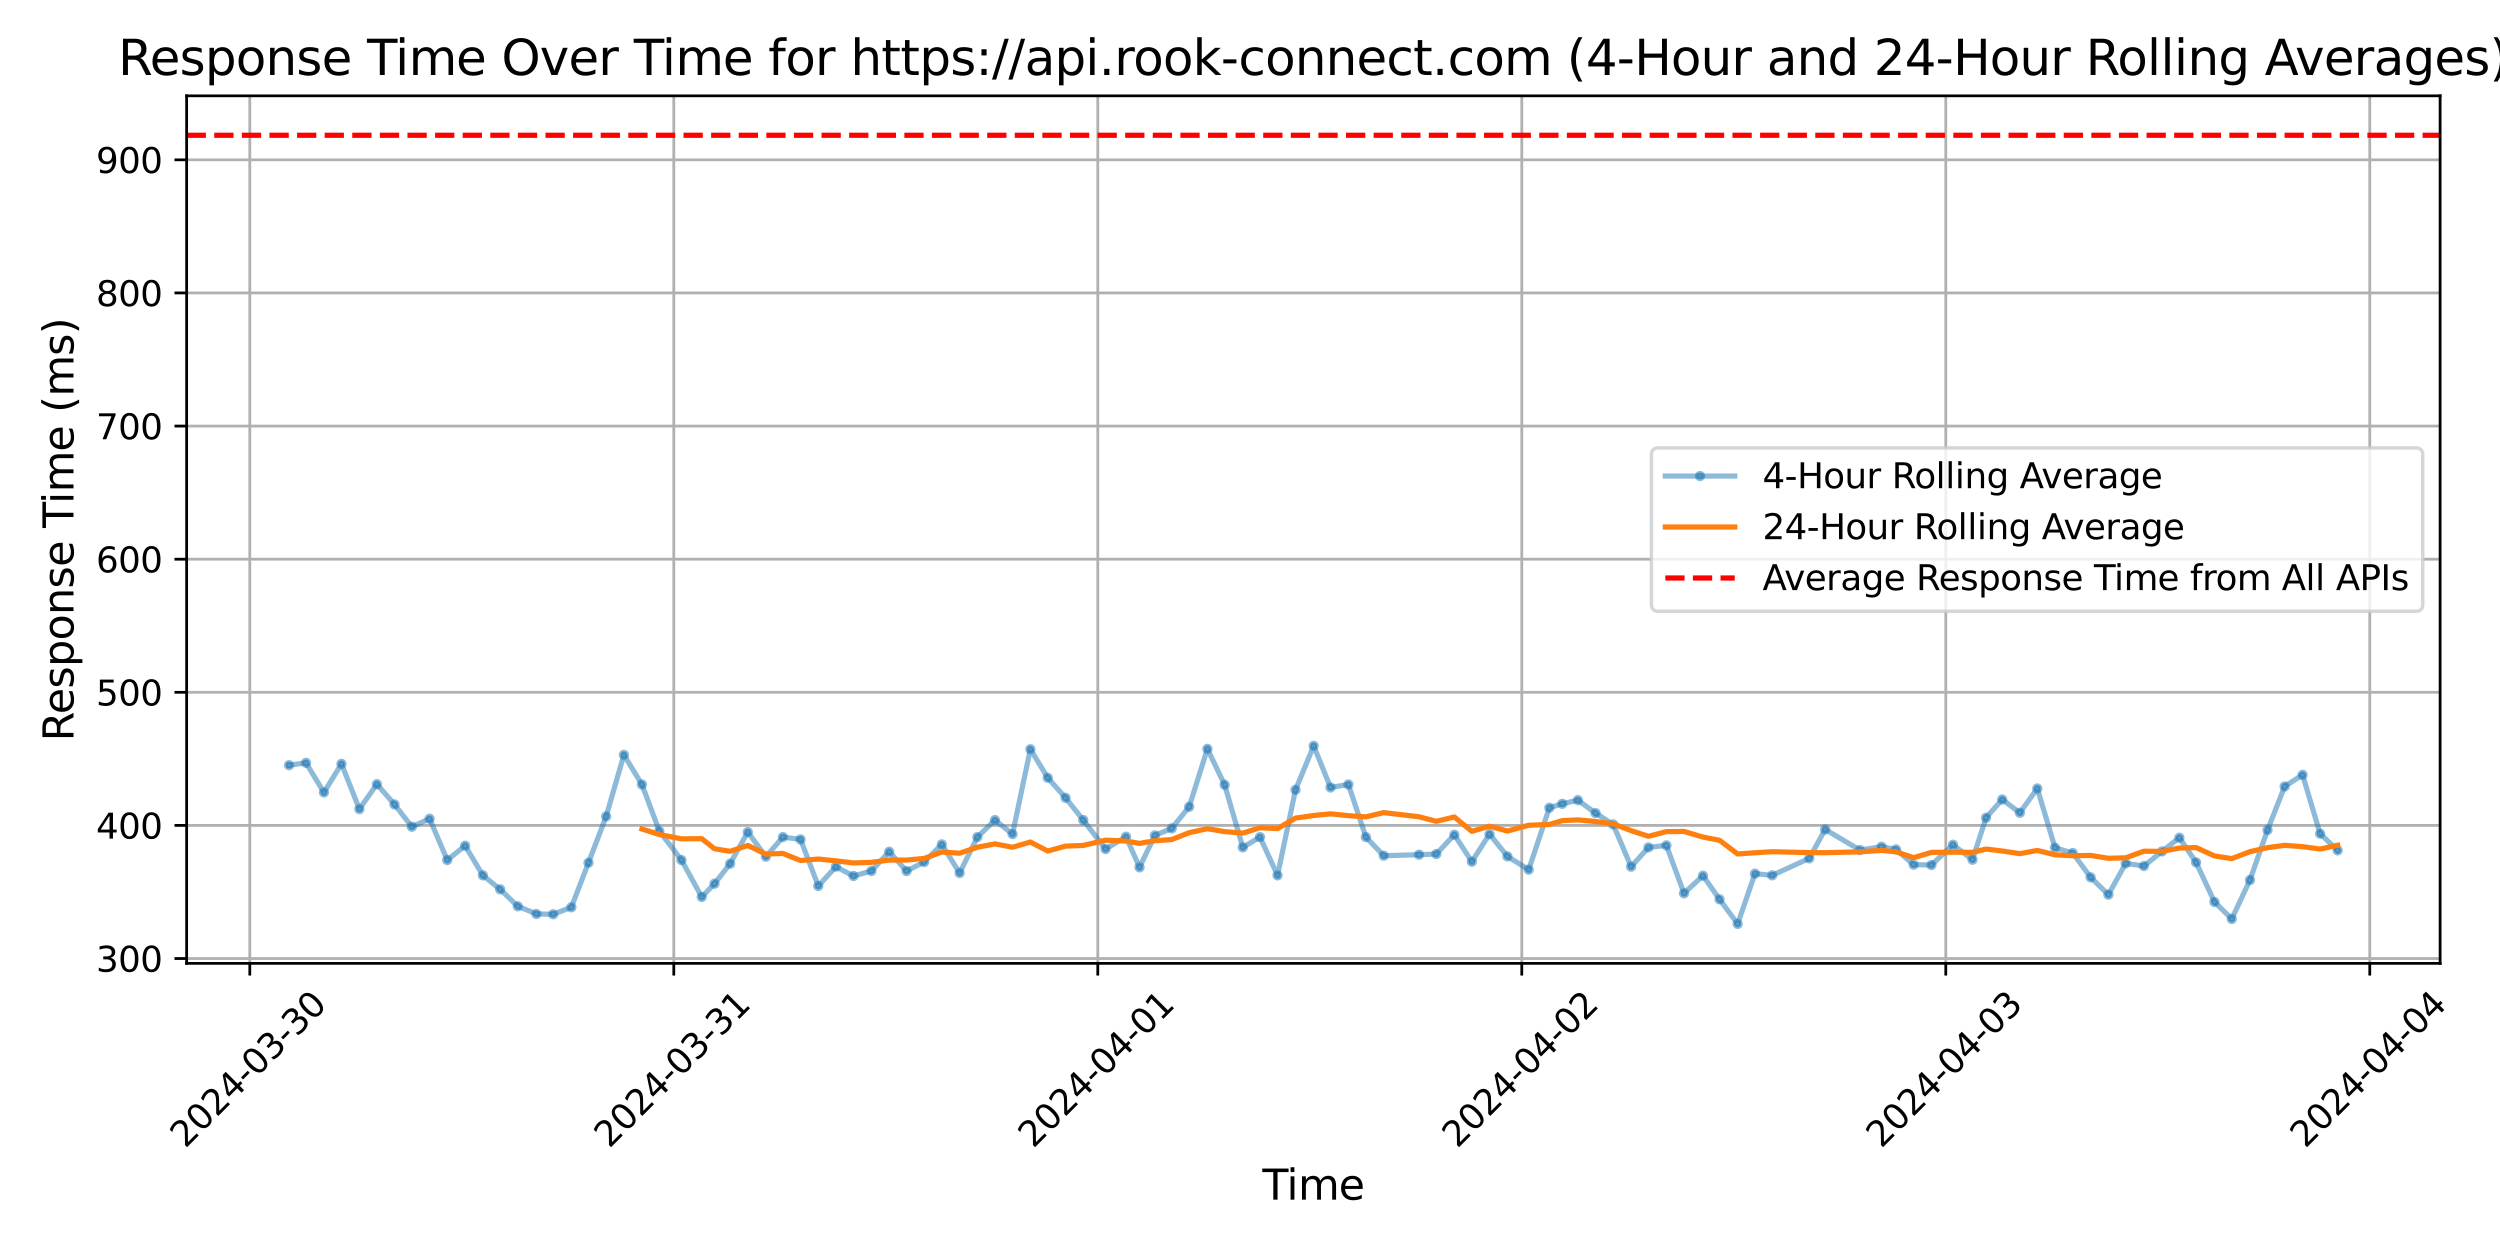 <?xml version="1.0" encoding="utf-8" standalone="no"?>
<!DOCTYPE svg PUBLIC "-//W3C//DTD SVG 1.1//EN"
  "http://www.w3.org/Graphics/SVG/1.1/DTD/svg11.dtd">
<svg xmlns:xlink="http://www.w3.org/1999/xlink" width="720pt" height="360pt" viewBox="0 0 720 360" xmlns="http://www.w3.org/2000/svg" version="1.1">
 <defs>
  <style type="text/css">*{stroke-linejoin: round; stroke-linecap: butt}</style>
 </defs>
 <g id="figure_1">
  <g id="patch_1">
   <path d="M 0 360 
L 720 360 
L 720 0 
L 0 0 
z
" style="fill: #ffffff"/>
  </g>
  <g id="axes_1">
   <g id="patch_2">
    <path d="M 53.75 277.447 
L 702.753 277.447 
L 702.753 27.6 
L 53.75 27.6 
z
" style="fill: #ffffff"/>
   </g>
   <g id="matplotlib.axis_1">
    <g id="xtick_1">
     <g id="line2d_1">
      <path d="M 71.942 277.447 
L 71.942 27.6 
" clip-path="url(#p0d83633d12)" style="fill: none; stroke: #b0b0b0; stroke-width: 0.8; stroke-linecap: square"/>
     </g>
     <g id="line2d_2">
      <defs>
       <path id="m1a2fa5b24c" d="M 0 0 
L 0 3.5 
" style="stroke: #000000; stroke-width: 0.8"/>
      </defs>
      <g>
       <use xlink:href="#m1a2fa5b24c" x="71.942" y="277.447" style="stroke: #000000; stroke-width: 0.8"/>
      </g>
     </g>
     <g id="text_1">
      <!-- 2024-03-30 -->
      <g transform="translate(53.346 330.914) rotate(-45) scale(0.1 -0.1)">
       <defs>
        <path id="DejaVuSans-32" d="M 1228 531 
L 3431 531 
L 3431 0 
L 469 0 
L 469 531 
Q 828 903 1448 1529 
Q 2069 2156 2228 2338 
Q 2531 2678 2651 2914 
Q 2772 3150 2772 3378 
Q 2772 3750 2511 3984 
Q 2250 4219 1831 4219 
Q 1534 4219 1204 4116 
Q 875 4013 500 3803 
L 500 4441 
Q 881 4594 1212 4672 
Q 1544 4750 1819 4750 
Q 2544 4750 2975 4387 
Q 3406 4025 3406 3419 
Q 3406 3131 3298 2873 
Q 3191 2616 2906 2266 
Q 2828 2175 2409 1742 
Q 1991 1309 1228 531 
z
" transform="scale(0.016)"/>
        <path id="DejaVuSans-30" d="M 2034 4250 
Q 1547 4250 1301 3770 
Q 1056 3291 1056 2328 
Q 1056 1369 1301 889 
Q 1547 409 2034 409 
Q 2525 409 2770 889 
Q 3016 1369 3016 2328 
Q 3016 3291 2770 3770 
Q 2525 4250 2034 4250 
z
M 2034 4750 
Q 2819 4750 3233 4129 
Q 3647 3509 3647 2328 
Q 3647 1150 3233 529 
Q 2819 -91 2034 -91 
Q 1250 -91 836 529 
Q 422 1150 422 2328 
Q 422 3509 836 4129 
Q 1250 4750 2034 4750 
z
" transform="scale(0.016)"/>
        <path id="DejaVuSans-34" d="M 2419 4116 
L 825 1625 
L 2419 1625 
L 2419 4116 
z
M 2253 4666 
L 3047 4666 
L 3047 1625 
L 3713 1625 
L 3713 1100 
L 3047 1100 
L 3047 0 
L 2419 0 
L 2419 1100 
L 313 1100 
L 313 1709 
L 2253 4666 
z
" transform="scale(0.016)"/>
        <path id="DejaVuSans-2d" d="M 313 2009 
L 1997 2009 
L 1997 1497 
L 313 1497 
L 313 2009 
z
" transform="scale(0.016)"/>
        <path id="DejaVuSans-33" d="M 2597 2516 
Q 3050 2419 3304 2112 
Q 3559 1806 3559 1356 
Q 3559 666 3084 287 
Q 2609 -91 1734 -91 
Q 1441 -91 1130 -33 
Q 819 25 488 141 
L 488 750 
Q 750 597 1062 519 
Q 1375 441 1716 441 
Q 2309 441 2620 675 
Q 2931 909 2931 1356 
Q 2931 1769 2642 2001 
Q 2353 2234 1838 2234 
L 1294 2234 
L 1294 2753 
L 1863 2753 
Q 2328 2753 2575 2939 
Q 2822 3125 2822 3475 
Q 2822 3834 2567 4026 
Q 2313 4219 1838 4219 
Q 1578 4219 1281 4162 
Q 984 4106 628 3988 
L 628 4550 
Q 988 4650 1302 4700 
Q 1616 4750 1894 4750 
Q 2613 4750 3031 4423 
Q 3450 4097 3450 3541 
Q 3450 3153 3228 2886 
Q 3006 2619 2597 2516 
z
" transform="scale(0.016)"/>
       </defs>
       <use xlink:href="#DejaVuSans-32"/>
       <use xlink:href="#DejaVuSans-30" x="63.623"/>
       <use xlink:href="#DejaVuSans-32" x="127.246"/>
       <use xlink:href="#DejaVuSans-34" x="190.869"/>
       <use xlink:href="#DejaVuSans-2d" x="254.492"/>
       <use xlink:href="#DejaVuSans-30" x="290.576"/>
       <use xlink:href="#DejaVuSans-33" x="354.199"/>
       <use xlink:href="#DejaVuSans-2d" x="417.822"/>
       <use xlink:href="#DejaVuSans-33" x="453.906"/>
       <use xlink:href="#DejaVuSans-30" x="517.529"/>
      </g>
     </g>
    </g>
    <g id="xtick_2">
     <g id="line2d_3">
      <path d="M 194.052 277.447 
L 194.052 27.6 
" clip-path="url(#p0d83633d12)" style="fill: none; stroke: #b0b0b0; stroke-width: 0.8; stroke-linecap: square"/>
     </g>
     <g id="line2d_4">
      <g>
       <use xlink:href="#m1a2fa5b24c" x="194.052" y="277.447" style="stroke: #000000; stroke-width: 0.8"/>
      </g>
     </g>
     <g id="text_2">
      <!-- 2024-03-31 -->
      <g transform="translate(175.456 330.914) rotate(-45) scale(0.1 -0.1)">
       <defs>
        <path id="DejaVuSans-31" d="M 794 531 
L 1825 531 
L 1825 4091 
L 703 3866 
L 703 4441 
L 1819 4666 
L 2450 4666 
L 2450 531 
L 3481 531 
L 3481 0 
L 794 0 
L 794 531 
z
" transform="scale(0.016)"/>
       </defs>
       <use xlink:href="#DejaVuSans-32"/>
       <use xlink:href="#DejaVuSans-30" x="63.623"/>
       <use xlink:href="#DejaVuSans-32" x="127.246"/>
       <use xlink:href="#DejaVuSans-34" x="190.869"/>
       <use xlink:href="#DejaVuSans-2d" x="254.492"/>
       <use xlink:href="#DejaVuSans-30" x="290.576"/>
       <use xlink:href="#DejaVuSans-33" x="354.199"/>
       <use xlink:href="#DejaVuSans-2d" x="417.822"/>
       <use xlink:href="#DejaVuSans-33" x="453.906"/>
       <use xlink:href="#DejaVuSans-31" x="517.529"/>
      </g>
     </g>
    </g>
    <g id="xtick_3">
     <g id="line2d_5">
      <path d="M 316.163 277.447 
L 316.163 27.6 
" clip-path="url(#p0d83633d12)" style="fill: none; stroke: #b0b0b0; stroke-width: 0.8; stroke-linecap: square"/>
     </g>
     <g id="line2d_6">
      <g>
       <use xlink:href="#m1a2fa5b24c" x="316.163" y="277.447" style="stroke: #000000; stroke-width: 0.8"/>
      </g>
     </g>
     <g id="text_3">
      <!-- 2024-04-01 -->
      <g transform="translate(297.567 330.914) rotate(-45) scale(0.1 -0.1)">
       <use xlink:href="#DejaVuSans-32"/>
       <use xlink:href="#DejaVuSans-30" x="63.623"/>
       <use xlink:href="#DejaVuSans-32" x="127.246"/>
       <use xlink:href="#DejaVuSans-34" x="190.869"/>
       <use xlink:href="#DejaVuSans-2d" x="254.492"/>
       <use xlink:href="#DejaVuSans-30" x="290.576"/>
       <use xlink:href="#DejaVuSans-34" x="354.199"/>
       <use xlink:href="#DejaVuSans-2d" x="417.822"/>
       <use xlink:href="#DejaVuSans-30" x="453.906"/>
       <use xlink:href="#DejaVuSans-31" x="517.529"/>
      </g>
     </g>
    </g>
    <g id="xtick_4">
     <g id="line2d_7">
      <path d="M 438.273 277.447 
L 438.273 27.6 
" clip-path="url(#p0d83633d12)" style="fill: none; stroke: #b0b0b0; stroke-width: 0.8; stroke-linecap: square"/>
     </g>
     <g id="line2d_8">
      <g>
       <use xlink:href="#m1a2fa5b24c" x="438.273" y="277.447" style="stroke: #000000; stroke-width: 0.8"/>
      </g>
     </g>
     <g id="text_4">
      <!-- 2024-04-02 -->
      <g transform="translate(419.678 330.914) rotate(-45) scale(0.1 -0.1)">
       <use xlink:href="#DejaVuSans-32"/>
       <use xlink:href="#DejaVuSans-30" x="63.623"/>
       <use xlink:href="#DejaVuSans-32" x="127.246"/>
       <use xlink:href="#DejaVuSans-34" x="190.869"/>
       <use xlink:href="#DejaVuSans-2d" x="254.492"/>
       <use xlink:href="#DejaVuSans-30" x="290.576"/>
       <use xlink:href="#DejaVuSans-34" x="354.199"/>
       <use xlink:href="#DejaVuSans-2d" x="417.822"/>
       <use xlink:href="#DejaVuSans-30" x="453.906"/>
       <use xlink:href="#DejaVuSans-32" x="517.529"/>
      </g>
     </g>
    </g>
    <g id="xtick_5">
     <g id="line2d_9">
      <path d="M 560.384 277.447 
L 560.384 27.6 
" clip-path="url(#p0d83633d12)" style="fill: none; stroke: #b0b0b0; stroke-width: 0.8; stroke-linecap: square"/>
     </g>
     <g id="line2d_10">
      <g>
       <use xlink:href="#m1a2fa5b24c" x="560.384" y="277.447" style="stroke: #000000; stroke-width: 0.8"/>
      </g>
     </g>
     <g id="text_5">
      <!-- 2024-04-03 -->
      <g transform="translate(541.788 330.914) rotate(-45) scale(0.1 -0.1)">
       <use xlink:href="#DejaVuSans-32"/>
       <use xlink:href="#DejaVuSans-30" x="63.623"/>
       <use xlink:href="#DejaVuSans-32" x="127.246"/>
       <use xlink:href="#DejaVuSans-34" x="190.869"/>
       <use xlink:href="#DejaVuSans-2d" x="254.492"/>
       <use xlink:href="#DejaVuSans-30" x="290.576"/>
       <use xlink:href="#DejaVuSans-34" x="354.199"/>
       <use xlink:href="#DejaVuSans-2d" x="417.822"/>
       <use xlink:href="#DejaVuSans-30" x="453.906"/>
       <use xlink:href="#DejaVuSans-33" x="517.529"/>
      </g>
     </g>
    </g>
    <g id="xtick_6">
     <g id="line2d_11">
      <path d="M 682.495 277.447 
L 682.495 27.6 
" clip-path="url(#p0d83633d12)" style="fill: none; stroke: #b0b0b0; stroke-width: 0.8; stroke-linecap: square"/>
     </g>
     <g id="line2d_12">
      <g>
       <use xlink:href="#m1a2fa5b24c" x="682.495" y="277.447" style="stroke: #000000; stroke-width: 0.8"/>
      </g>
     </g>
     <g id="text_6">
      <!-- 2024-04-04 -->
      <g transform="translate(663.899 330.914) rotate(-45) scale(0.1 -0.1)">
       <use xlink:href="#DejaVuSans-32"/>
       <use xlink:href="#DejaVuSans-30" x="63.623"/>
       <use xlink:href="#DejaVuSans-32" x="127.246"/>
       <use xlink:href="#DejaVuSans-34" x="190.869"/>
       <use xlink:href="#DejaVuSans-2d" x="254.492"/>
       <use xlink:href="#DejaVuSans-30" x="290.576"/>
       <use xlink:href="#DejaVuSans-34" x="354.199"/>
       <use xlink:href="#DejaVuSans-2d" x="417.822"/>
       <use xlink:href="#DejaVuSans-30" x="453.906"/>
       <use xlink:href="#DejaVuSans-34" x="517.529"/>
      </g>
     </g>
    </g>
    <g id="text_7">
     <!-- Time -->
     <g transform="translate(363.571 345.502) scale(0.12 -0.12)">
      <defs>
       <path id="DejaVuSans-54" d="M -19 4666 
L 3928 4666 
L 3928 4134 
L 2272 4134 
L 2272 0 
L 1638 0 
L 1638 4134 
L -19 4134 
L -19 4666 
z
" transform="scale(0.016)"/>
       <path id="DejaVuSans-69" d="M 603 3500 
L 1178 3500 
L 1178 0 
L 603 0 
L 603 3500 
z
M 603 4863 
L 1178 4863 
L 1178 4134 
L 603 4134 
L 603 4863 
z
" transform="scale(0.016)"/>
       <path id="DejaVuSans-6d" d="M 3328 2828 
Q 3544 3216 3844 3400 
Q 4144 3584 4550 3584 
Q 5097 3584 5394 3201 
Q 5691 2819 5691 2113 
L 5691 0 
L 5113 0 
L 5113 2094 
Q 5113 2597 4934 2840 
Q 4756 3084 4391 3084 
Q 3944 3084 3684 2787 
Q 3425 2491 3425 1978 
L 3425 0 
L 2847 0 
L 2847 2094 
Q 2847 2600 2669 2842 
Q 2491 3084 2119 3084 
Q 1678 3084 1418 2786 
Q 1159 2488 1159 1978 
L 1159 0 
L 581 0 
L 581 3500 
L 1159 3500 
L 1159 2956 
Q 1356 3278 1631 3431 
Q 1906 3584 2284 3584 
Q 2666 3584 2933 3390 
Q 3200 3197 3328 2828 
z
" transform="scale(0.016)"/>
       <path id="DejaVuSans-65" d="M 3597 1894 
L 3597 1613 
L 953 1613 
Q 991 1019 1311 708 
Q 1631 397 2203 397 
Q 2534 397 2845 478 
Q 3156 559 3463 722 
L 3463 178 
Q 3153 47 2828 -22 
Q 2503 -91 2169 -91 
Q 1331 -91 842 396 
Q 353 884 353 1716 
Q 353 2575 817 3079 
Q 1281 3584 2069 3584 
Q 2775 3584 3186 3129 
Q 3597 2675 3597 1894 
z
M 3022 2063 
Q 3016 2534 2758 2815 
Q 2500 3097 2075 3097 
Q 1594 3097 1305 2825 
Q 1016 2553 972 2059 
L 3022 2063 
z
" transform="scale(0.016)"/>
      </defs>
      <use xlink:href="#DejaVuSans-54"/>
      <use xlink:href="#DejaVuSans-69" x="57.959"/>
      <use xlink:href="#DejaVuSans-6d" x="85.742"/>
      <use xlink:href="#DejaVuSans-65" x="183.154"/>
     </g>
    </g>
   </g>
   <g id="matplotlib.axis_2">
    <g id="ytick_1">
     <g id="line2d_13">
      <path d="M 53.75 276.058 
L 702.753 276.058 
" clip-path="url(#p0d83633d12)" style="fill: none; stroke: #b0b0b0; stroke-width: 0.8; stroke-linecap: square"/>
     </g>
     <g id="line2d_14">
      <defs>
       <path id="m84b9fa7d68" d="M 0 0 
L -3.5 0 
" style="stroke: #000000; stroke-width: 0.8"/>
      </defs>
      <g>
       <use xlink:href="#m84b9fa7d68" x="53.75" y="276.058" style="stroke: #000000; stroke-width: 0.8"/>
      </g>
     </g>
     <g id="text_8">
      <!-- 300 -->
      <g transform="translate(27.663 279.857) scale(0.1 -0.1)">
       <use xlink:href="#DejaVuSans-33"/>
       <use xlink:href="#DejaVuSans-30" x="63.623"/>
       <use xlink:href="#DejaVuSans-30" x="127.246"/>
      </g>
     </g>
    </g>
    <g id="ytick_2">
     <g id="line2d_15">
      <path d="M 53.75 237.72 
L 702.753 237.72 
" clip-path="url(#p0d83633d12)" style="fill: none; stroke: #b0b0b0; stroke-width: 0.8; stroke-linecap: square"/>
     </g>
     <g id="line2d_16">
      <g>
       <use xlink:href="#m84b9fa7d68" x="53.75" y="237.72" style="stroke: #000000; stroke-width: 0.8"/>
      </g>
     </g>
     <g id="text_9">
      <!-- 400 -->
      <g transform="translate(27.663 241.519) scale(0.1 -0.1)">
       <use xlink:href="#DejaVuSans-34"/>
       <use xlink:href="#DejaVuSans-30" x="63.623"/>
       <use xlink:href="#DejaVuSans-30" x="127.246"/>
      </g>
     </g>
    </g>
    <g id="ytick_3">
     <g id="line2d_17">
      <path d="M 53.75 199.383 
L 702.753 199.383 
" clip-path="url(#p0d83633d12)" style="fill: none; stroke: #b0b0b0; stroke-width: 0.8; stroke-linecap: square"/>
     </g>
     <g id="line2d_18">
      <g>
       <use xlink:href="#m84b9fa7d68" x="53.75" y="199.383" style="stroke: #000000; stroke-width: 0.8"/>
      </g>
     </g>
     <g id="text_10">
      <!-- 500 -->
      <g transform="translate(27.663 203.182) scale(0.1 -0.1)">
       <defs>
        <path id="DejaVuSans-35" d="M 691 4666 
L 3169 4666 
L 3169 4134 
L 1269 4134 
L 1269 2991 
Q 1406 3038 1543 3061 
Q 1681 3084 1819 3084 
Q 2600 3084 3056 2656 
Q 3513 2228 3513 1497 
Q 3513 744 3044 326 
Q 2575 -91 1722 -91 
Q 1428 -91 1123 -41 
Q 819 9 494 109 
L 494 744 
Q 775 591 1075 516 
Q 1375 441 1709 441 
Q 2250 441 2565 725 
Q 2881 1009 2881 1497 
Q 2881 1984 2565 2268 
Q 2250 2553 1709 2553 
Q 1456 2553 1204 2497 
Q 953 2441 691 2322 
L 691 4666 
z
" transform="scale(0.016)"/>
       </defs>
       <use xlink:href="#DejaVuSans-35"/>
       <use xlink:href="#DejaVuSans-30" x="63.623"/>
       <use xlink:href="#DejaVuSans-30" x="127.246"/>
      </g>
     </g>
    </g>
    <g id="ytick_4">
     <g id="line2d_19">
      <path d="M 53.75 161.045 
L 702.753 161.045 
" clip-path="url(#p0d83633d12)" style="fill: none; stroke: #b0b0b0; stroke-width: 0.8; stroke-linecap: square"/>
     </g>
     <g id="line2d_20">
      <g>
       <use xlink:href="#m84b9fa7d68" x="53.75" y="161.045" style="stroke: #000000; stroke-width: 0.8"/>
      </g>
     </g>
     <g id="text_11">
      <!-- 600 -->
      <g transform="translate(27.663 164.844) scale(0.1 -0.1)">
       <defs>
        <path id="DejaVuSans-36" d="M 2113 2584 
Q 1688 2584 1439 2293 
Q 1191 2003 1191 1497 
Q 1191 994 1439 701 
Q 1688 409 2113 409 
Q 2538 409 2786 701 
Q 3034 994 3034 1497 
Q 3034 2003 2786 2293 
Q 2538 2584 2113 2584 
z
M 3366 4563 
L 3366 3988 
Q 3128 4100 2886 4159 
Q 2644 4219 2406 4219 
Q 1781 4219 1451 3797 
Q 1122 3375 1075 2522 
Q 1259 2794 1537 2939 
Q 1816 3084 2150 3084 
Q 2853 3084 3261 2657 
Q 3669 2231 3669 1497 
Q 3669 778 3244 343 
Q 2819 -91 2113 -91 
Q 1303 -91 875 529 
Q 447 1150 447 2328 
Q 447 3434 972 4092 
Q 1497 4750 2381 4750 
Q 2619 4750 2861 4703 
Q 3103 4656 3366 4563 
z
" transform="scale(0.016)"/>
       </defs>
       <use xlink:href="#DejaVuSans-36"/>
       <use xlink:href="#DejaVuSans-30" x="63.623"/>
       <use xlink:href="#DejaVuSans-30" x="127.246"/>
      </g>
     </g>
    </g>
    <g id="ytick_5">
     <g id="line2d_21">
      <path d="M 53.75 122.707 
L 702.753 122.707 
" clip-path="url(#p0d83633d12)" style="fill: none; stroke: #b0b0b0; stroke-width: 0.8; stroke-linecap: square"/>
     </g>
     <g id="line2d_22">
      <g>
       <use xlink:href="#m84b9fa7d68" x="53.75" y="122.707" style="stroke: #000000; stroke-width: 0.8"/>
      </g>
     </g>
     <g id="text_12">
      <!-- 700 -->
      <g transform="translate(27.663 126.506) scale(0.1 -0.1)">
       <defs>
        <path id="DejaVuSans-37" d="M 525 4666 
L 3525 4666 
L 3525 4397 
L 1831 0 
L 1172 0 
L 2766 4134 
L 525 4134 
L 525 4666 
z
" transform="scale(0.016)"/>
       </defs>
       <use xlink:href="#DejaVuSans-37"/>
       <use xlink:href="#DejaVuSans-30" x="63.623"/>
       <use xlink:href="#DejaVuSans-30" x="127.246"/>
      </g>
     </g>
    </g>
    <g id="ytick_6">
     <g id="line2d_23">
      <path d="M 53.75 84.37 
L 702.753 84.37 
" clip-path="url(#p0d83633d12)" style="fill: none; stroke: #b0b0b0; stroke-width: 0.8; stroke-linecap: square"/>
     </g>
     <g id="line2d_24">
      <g>
       <use xlink:href="#m84b9fa7d68" x="53.75" y="84.37" style="stroke: #000000; stroke-width: 0.8"/>
      </g>
     </g>
     <g id="text_13">
      <!-- 800 -->
      <g transform="translate(27.663 88.169) scale(0.1 -0.1)">
       <defs>
        <path id="DejaVuSans-38" d="M 2034 2216 
Q 1584 2216 1326 1975 
Q 1069 1734 1069 1313 
Q 1069 891 1326 650 
Q 1584 409 2034 409 
Q 2484 409 2743 651 
Q 3003 894 3003 1313 
Q 3003 1734 2745 1975 
Q 2488 2216 2034 2216 
z
M 1403 2484 
Q 997 2584 770 2862 
Q 544 3141 544 3541 
Q 544 4100 942 4425 
Q 1341 4750 2034 4750 
Q 2731 4750 3128 4425 
Q 3525 4100 3525 3541 
Q 3525 3141 3298 2862 
Q 3072 2584 2669 2484 
Q 3125 2378 3379 2068 
Q 3634 1759 3634 1313 
Q 3634 634 3220 271 
Q 2806 -91 2034 -91 
Q 1263 -91 848 271 
Q 434 634 434 1313 
Q 434 1759 690 2068 
Q 947 2378 1403 2484 
z
M 1172 3481 
Q 1172 3119 1398 2916 
Q 1625 2713 2034 2713 
Q 2441 2713 2670 2916 
Q 2900 3119 2900 3481 
Q 2900 3844 2670 4047 
Q 2441 4250 2034 4250 
Q 1625 4250 1398 4047 
Q 1172 3844 1172 3481 
z
" transform="scale(0.016)"/>
       </defs>
       <use xlink:href="#DejaVuSans-38"/>
       <use xlink:href="#DejaVuSans-30" x="63.623"/>
       <use xlink:href="#DejaVuSans-30" x="127.246"/>
      </g>
     </g>
    </g>
    <g id="ytick_7">
     <g id="line2d_25">
      <path d="M 53.75 46.032 
L 702.753 46.032 
" clip-path="url(#p0d83633d12)" style="fill: none; stroke: #b0b0b0; stroke-width: 0.8; stroke-linecap: square"/>
     </g>
     <g id="line2d_26">
      <g>
       <use xlink:href="#m84b9fa7d68" x="53.75" y="46.032" style="stroke: #000000; stroke-width: 0.8"/>
      </g>
     </g>
     <g id="text_14">
      <!-- 900 -->
      <g transform="translate(27.663 49.831) scale(0.1 -0.1)">
       <defs>
        <path id="DejaVuSans-39" d="M 703 97 
L 703 672 
Q 941 559 1184 500 
Q 1428 441 1663 441 
Q 2288 441 2617 861 
Q 2947 1281 2994 2138 
Q 2813 1869 2534 1725 
Q 2256 1581 1919 1581 
Q 1219 1581 811 2004 
Q 403 2428 403 3163 
Q 403 3881 828 4315 
Q 1253 4750 1959 4750 
Q 2769 4750 3195 4129 
Q 3622 3509 3622 2328 
Q 3622 1225 3098 567 
Q 2575 -91 1691 -91 
Q 1453 -91 1209 -44 
Q 966 3 703 97 
z
M 1959 2075 
Q 2384 2075 2632 2365 
Q 2881 2656 2881 3163 
Q 2881 3666 2632 3958 
Q 2384 4250 1959 4250 
Q 1534 4250 1286 3958 
Q 1038 3666 1038 3163 
Q 1038 2656 1286 2365 
Q 1534 2075 1959 2075 
z
" transform="scale(0.016)"/>
       </defs>
       <use xlink:href="#DejaVuSans-39"/>
       <use xlink:href="#DejaVuSans-30" x="63.623"/>
       <use xlink:href="#DejaVuSans-30" x="127.246"/>
      </g>
     </g>
    </g>
    <g id="text_15">
     <!-- Response Time (ms) -->
     <g transform="translate(21.167 213.486) rotate(-90) scale(0.12 -0.12)">
      <defs>
       <path id="DejaVuSans-52" d="M 2841 2188 
Q 3044 2119 3236 1894 
Q 3428 1669 3622 1275 
L 4263 0 
L 3584 0 
L 2988 1197 
Q 2756 1666 2539 1819 
Q 2322 1972 1947 1972 
L 1259 1972 
L 1259 0 
L 628 0 
L 628 4666 
L 2053 4666 
Q 2853 4666 3247 4331 
Q 3641 3997 3641 3322 
Q 3641 2881 3436 2590 
Q 3231 2300 2841 2188 
z
M 1259 4147 
L 1259 2491 
L 2053 2491 
Q 2509 2491 2742 2702 
Q 2975 2913 2975 3322 
Q 2975 3731 2742 3939 
Q 2509 4147 2053 4147 
L 1259 4147 
z
" transform="scale(0.016)"/>
       <path id="DejaVuSans-73" d="M 2834 3397 
L 2834 2853 
Q 2591 2978 2328 3040 
Q 2066 3103 1784 3103 
Q 1356 3103 1142 2972 
Q 928 2841 928 2578 
Q 928 2378 1081 2264 
Q 1234 2150 1697 2047 
L 1894 2003 
Q 2506 1872 2764 1633 
Q 3022 1394 3022 966 
Q 3022 478 2636 193 
Q 2250 -91 1575 -91 
Q 1294 -91 989 -36 
Q 684 19 347 128 
L 347 722 
Q 666 556 975 473 
Q 1284 391 1588 391 
Q 1994 391 2212 530 
Q 2431 669 2431 922 
Q 2431 1156 2273 1281 
Q 2116 1406 1581 1522 
L 1381 1569 
Q 847 1681 609 1914 
Q 372 2147 372 2553 
Q 372 3047 722 3315 
Q 1072 3584 1716 3584 
Q 2034 3584 2315 3537 
Q 2597 3491 2834 3397 
z
" transform="scale(0.016)"/>
       <path id="DejaVuSans-70" d="M 1159 525 
L 1159 -1331 
L 581 -1331 
L 581 3500 
L 1159 3500 
L 1159 2969 
Q 1341 3281 1617 3432 
Q 1894 3584 2278 3584 
Q 2916 3584 3314 3078 
Q 3713 2572 3713 1747 
Q 3713 922 3314 415 
Q 2916 -91 2278 -91 
Q 1894 -91 1617 61 
Q 1341 213 1159 525 
z
M 3116 1747 
Q 3116 2381 2855 2742 
Q 2594 3103 2138 3103 
Q 1681 3103 1420 2742 
Q 1159 2381 1159 1747 
Q 1159 1113 1420 752 
Q 1681 391 2138 391 
Q 2594 391 2855 752 
Q 3116 1113 3116 1747 
z
" transform="scale(0.016)"/>
       <path id="DejaVuSans-6f" d="M 1959 3097 
Q 1497 3097 1228 2736 
Q 959 2375 959 1747 
Q 959 1119 1226 758 
Q 1494 397 1959 397 
Q 2419 397 2687 759 
Q 2956 1122 2956 1747 
Q 2956 2369 2687 2733 
Q 2419 3097 1959 3097 
z
M 1959 3584 
Q 2709 3584 3137 3096 
Q 3566 2609 3566 1747 
Q 3566 888 3137 398 
Q 2709 -91 1959 -91 
Q 1206 -91 779 398 
Q 353 888 353 1747 
Q 353 2609 779 3096 
Q 1206 3584 1959 3584 
z
" transform="scale(0.016)"/>
       <path id="DejaVuSans-6e" d="M 3513 2113 
L 3513 0 
L 2938 0 
L 2938 2094 
Q 2938 2591 2744 2837 
Q 2550 3084 2163 3084 
Q 1697 3084 1428 2787 
Q 1159 2491 1159 1978 
L 1159 0 
L 581 0 
L 581 3500 
L 1159 3500 
L 1159 2956 
Q 1366 3272 1645 3428 
Q 1925 3584 2291 3584 
Q 2894 3584 3203 3211 
Q 3513 2838 3513 2113 
z
" transform="scale(0.016)"/>
       <path id="DejaVuSans-20" transform="scale(0.016)"/>
       <path id="DejaVuSans-28" d="M 1984 4856 
Q 1566 4138 1362 3434 
Q 1159 2731 1159 2009 
Q 1159 1288 1364 580 
Q 1569 -128 1984 -844 
L 1484 -844 
Q 1016 -109 783 600 
Q 550 1309 550 2009 
Q 550 2706 781 3412 
Q 1013 4119 1484 4856 
L 1984 4856 
z
" transform="scale(0.016)"/>
       <path id="DejaVuSans-29" d="M 513 4856 
L 1013 4856 
Q 1481 4119 1714 3412 
Q 1947 2706 1947 2009 
Q 1947 1309 1714 600 
Q 1481 -109 1013 -844 
L 513 -844 
Q 928 -128 1133 580 
Q 1338 1288 1338 2009 
Q 1338 2731 1133 3434 
Q 928 4138 513 4856 
z
" transform="scale(0.016)"/>
      </defs>
      <use xlink:href="#DejaVuSans-52"/>
      <use xlink:href="#DejaVuSans-65" x="64.982"/>
      <use xlink:href="#DejaVuSans-73" x="126.506"/>
      <use xlink:href="#DejaVuSans-70" x="178.605"/>
      <use xlink:href="#DejaVuSans-6f" x="242.082"/>
      <use xlink:href="#DejaVuSans-6e" x="303.264"/>
      <use xlink:href="#DejaVuSans-73" x="366.643"/>
      <use xlink:href="#DejaVuSans-65" x="418.742"/>
      <use xlink:href="#DejaVuSans-20" x="480.266"/>
      <use xlink:href="#DejaVuSans-54" x="512.053"/>
      <use xlink:href="#DejaVuSans-69" x="570.012"/>
      <use xlink:href="#DejaVuSans-6d" x="597.795"/>
      <use xlink:href="#DejaVuSans-65" x="695.207"/>
      <use xlink:href="#DejaVuSans-20" x="756.73"/>
      <use xlink:href="#DejaVuSans-28" x="788.518"/>
      <use xlink:href="#DejaVuSans-6d" x="827.531"/>
      <use xlink:href="#DejaVuSans-73" x="924.943"/>
      <use xlink:href="#DejaVuSans-29" x="977.043"/>
     </g>
    </g>
   </g>
   <g id="line2d_27">
    <path d="M 83.25 220.372 
L 88.136 219.701 
L 93.291 228.232 
L 98.347 219.989 
L 103.501 233.024 
L 108.543 225.835 
L 113.619 231.682 
L 118.608 238.104 
L 123.729 235.803 
L 128.805 247.688 
L 133.956 243.567 
L 139.063 252.097 
L 144.035 256.122 
L 149.122 261.01 
L 154.493 263.215 
L 159.309 263.311 
L 164.551 261.298 
L 169.482 248.455 
L 174.567 235.132 
L 179.682 217.401 
L 184.873 225.931 
L 189.886 239.349 
L 196.258 247.688 
L 202.102 258.327 
L 205.784 254.493 
L 210.272 248.742 
L 215.365 239.637 
L 220.581 246.729 
L 225.478 241.075 
L 230.554 241.746 
L 235.662 255.164 
L 240.732 249.605 
L 245.808 252.288 
L 250.966 250.851 
L 256.084 245.292 
L 261.09 250.851 
L 266.144 248.263 
L 271.238 243.183 
L 276.37 251.426 
L 281.478 241.075 
L 286.556 236.187 
L 291.606 240.212 
L 296.746 215.772 
L 301.752 224.014 
L 306.88 229.765 
L 311.98 236.187 
L 318.398 244.525 
L 324.291 240.979 
L 328.182 249.796 
L 332.601 240.595 
L 337.452 238.583 
L 342.483 232.353 
L 347.728 215.676 
L 352.696 226.027 
L 357.926 244.046 
L 362.87 241.075 
L 367.931 252.097 
L 373.108 227.465 
L 378.337 214.813 
L 383.2 226.794 
L 388.332 225.931 
L 393.378 241.075 
L 398.508 246.442 
L 408.673 246.154 
L 413.657 245.963 
L 418.847 240.404 
L 423.887 248.167 
L 428.978 240.212 
L 434.134 246.634 
L 440.263 250.467 
L 446.212 232.64 
L 449.938 231.49 
L 454.431 230.436 
L 459.526 234.174 
L 464.59 237.433 
L 469.757 249.605 
L 474.763 244.046 
L 479.924 243.471 
L 484.995 257.272 
L 490.452 252.193 
L 495.226 258.998 
L 500.449 266.09 
L 505.427 251.618 
L 510.389 252.097 
L 521.069 247.209 
L 525.644 238.87 
L 535.663 244.813 
L 541.873 243.854 
L 546.052 244.621 
L 551.136 249.03 
L 556.255 249.126 
L 562.446 243.279 
L 568.082 247.592 
L 571.978 235.516 
L 576.638 230.244 
L 581.722 234.078 
L 586.743 227.081 
L 591.841 244.142 
L 596.951 245.675 
L 602.1 252.672 
L 607.228 257.656 
L 612.205 248.646 
L 617.451 249.413 
L 622.679 245.196 
L 627.668 241.266 
L 632.467 248.359 
L 637.769 259.764 
L 642.752 264.652 
L 647.99 253.439 
L 653.046 239.062 
L 657.978 226.506 
L 663.141 223.152 
L 668.195 240.116 
L 673.253 244.908 
" clip-path="url(#p0d83633d12)" style="fill: none; stroke: #1f77b4; stroke-opacity: 0.5; stroke-width: 1.5; stroke-linecap: square"/>
    <defs>
     <path id="m97a2da84ef" d="M 0 1 
C 0.265 1 0.52 0.895 0.707 0.707 
C 0.895 0.52 1 0.265 1 0 
C 1 -0.265 0.895 -0.52 0.707 -0.707 
C 0.52 -0.895 0.265 -1 0 -1 
C -0.265 -1 -0.52 -0.895 -0.707 -0.707 
C -0.895 -0.52 -1 -0.265 -1 0 
C -1 0.265 -0.895 0.52 -0.707 0.707 
C -0.52 0.895 -0.265 1 0 1 
z
" style="stroke: #1f77b4; stroke-opacity: 0.5"/>
    </defs>
    <g clip-path="url(#p0d83633d12)">
     <use xlink:href="#m97a2da84ef" x="83.25" y="220.372" style="fill: #1f77b4; fill-opacity: 0.5; stroke: #1f77b4; stroke-opacity: 0.5"/>
     <use xlink:href="#m97a2da84ef" x="88.136" y="219.701" style="fill: #1f77b4; fill-opacity: 0.5; stroke: #1f77b4; stroke-opacity: 0.5"/>
     <use xlink:href="#m97a2da84ef" x="93.291" y="228.232" style="fill: #1f77b4; fill-opacity: 0.5; stroke: #1f77b4; stroke-opacity: 0.5"/>
     <use xlink:href="#m97a2da84ef" x="98.347" y="219.989" style="fill: #1f77b4; fill-opacity: 0.5; stroke: #1f77b4; stroke-opacity: 0.5"/>
     <use xlink:href="#m97a2da84ef" x="103.501" y="233.024" style="fill: #1f77b4; fill-opacity: 0.5; stroke: #1f77b4; stroke-opacity: 0.5"/>
     <use xlink:href="#m97a2da84ef" x="108.543" y="225.835" style="fill: #1f77b4; fill-opacity: 0.5; stroke: #1f77b4; stroke-opacity: 0.5"/>
     <use xlink:href="#m97a2da84ef" x="113.619" y="231.682" style="fill: #1f77b4; fill-opacity: 0.5; stroke: #1f77b4; stroke-opacity: 0.5"/>
     <use xlink:href="#m97a2da84ef" x="118.608" y="238.104" style="fill: #1f77b4; fill-opacity: 0.5; stroke: #1f77b4; stroke-opacity: 0.5"/>
     <use xlink:href="#m97a2da84ef" x="123.729" y="235.803" style="fill: #1f77b4; fill-opacity: 0.5; stroke: #1f77b4; stroke-opacity: 0.5"/>
     <use xlink:href="#m97a2da84ef" x="128.805" y="247.688" style="fill: #1f77b4; fill-opacity: 0.5; stroke: #1f77b4; stroke-opacity: 0.5"/>
     <use xlink:href="#m97a2da84ef" x="133.956" y="243.567" style="fill: #1f77b4; fill-opacity: 0.5; stroke: #1f77b4; stroke-opacity: 0.5"/>
     <use xlink:href="#m97a2da84ef" x="139.063" y="252.097" style="fill: #1f77b4; fill-opacity: 0.5; stroke: #1f77b4; stroke-opacity: 0.5"/>
     <use xlink:href="#m97a2da84ef" x="144.035" y="256.122" style="fill: #1f77b4; fill-opacity: 0.5; stroke: #1f77b4; stroke-opacity: 0.5"/>
     <use xlink:href="#m97a2da84ef" x="149.122" y="261.01" style="fill: #1f77b4; fill-opacity: 0.5; stroke: #1f77b4; stroke-opacity: 0.5"/>
     <use xlink:href="#m97a2da84ef" x="154.493" y="263.215" style="fill: #1f77b4; fill-opacity: 0.5; stroke: #1f77b4; stroke-opacity: 0.5"/>
     <use xlink:href="#m97a2da84ef" x="159.309" y="263.311" style="fill: #1f77b4; fill-opacity: 0.5; stroke: #1f77b4; stroke-opacity: 0.5"/>
     <use xlink:href="#m97a2da84ef" x="164.551" y="261.298" style="fill: #1f77b4; fill-opacity: 0.5; stroke: #1f77b4; stroke-opacity: 0.5"/>
     <use xlink:href="#m97a2da84ef" x="169.482" y="248.455" style="fill: #1f77b4; fill-opacity: 0.5; stroke: #1f77b4; stroke-opacity: 0.5"/>
     <use xlink:href="#m97a2da84ef" x="174.567" y="235.132" style="fill: #1f77b4; fill-opacity: 0.5; stroke: #1f77b4; stroke-opacity: 0.5"/>
     <use xlink:href="#m97a2da84ef" x="179.682" y="217.401" style="fill: #1f77b4; fill-opacity: 0.5; stroke: #1f77b4; stroke-opacity: 0.5"/>
     <use xlink:href="#m97a2da84ef" x="184.873" y="225.931" style="fill: #1f77b4; fill-opacity: 0.5; stroke: #1f77b4; stroke-opacity: 0.5"/>
     <use xlink:href="#m97a2da84ef" x="189.886" y="239.349" style="fill: #1f77b4; fill-opacity: 0.5; stroke: #1f77b4; stroke-opacity: 0.5"/>
     <use xlink:href="#m97a2da84ef" x="196.258" y="247.688" style="fill: #1f77b4; fill-opacity: 0.5; stroke: #1f77b4; stroke-opacity: 0.5"/>
     <use xlink:href="#m97a2da84ef" x="202.102" y="258.327" style="fill: #1f77b4; fill-opacity: 0.5; stroke: #1f77b4; stroke-opacity: 0.5"/>
     <use xlink:href="#m97a2da84ef" x="205.784" y="254.493" style="fill: #1f77b4; fill-opacity: 0.5; stroke: #1f77b4; stroke-opacity: 0.5"/>
     <use xlink:href="#m97a2da84ef" x="210.272" y="248.742" style="fill: #1f77b4; fill-opacity: 0.5; stroke: #1f77b4; stroke-opacity: 0.5"/>
     <use xlink:href="#m97a2da84ef" x="215.365" y="239.637" style="fill: #1f77b4; fill-opacity: 0.5; stroke: #1f77b4; stroke-opacity: 0.5"/>
     <use xlink:href="#m97a2da84ef" x="220.581" y="246.729" style="fill: #1f77b4; fill-opacity: 0.5; stroke: #1f77b4; stroke-opacity: 0.5"/>
     <use xlink:href="#m97a2da84ef" x="225.478" y="241.075" style="fill: #1f77b4; fill-opacity: 0.5; stroke: #1f77b4; stroke-opacity: 0.5"/>
     <use xlink:href="#m97a2da84ef" x="230.554" y="241.746" style="fill: #1f77b4; fill-opacity: 0.5; stroke: #1f77b4; stroke-opacity: 0.5"/>
     <use xlink:href="#m97a2da84ef" x="235.662" y="255.164" style="fill: #1f77b4; fill-opacity: 0.5; stroke: #1f77b4; stroke-opacity: 0.5"/>
     <use xlink:href="#m97a2da84ef" x="240.732" y="249.605" style="fill: #1f77b4; fill-opacity: 0.5; stroke: #1f77b4; stroke-opacity: 0.5"/>
     <use xlink:href="#m97a2da84ef" x="245.808" y="252.288" style="fill: #1f77b4; fill-opacity: 0.5; stroke: #1f77b4; stroke-opacity: 0.5"/>
     <use xlink:href="#m97a2da84ef" x="250.966" y="250.851" style="fill: #1f77b4; fill-opacity: 0.5; stroke: #1f77b4; stroke-opacity: 0.5"/>
     <use xlink:href="#m97a2da84ef" x="256.084" y="245.292" style="fill: #1f77b4; fill-opacity: 0.5; stroke: #1f77b4; stroke-opacity: 0.5"/>
     <use xlink:href="#m97a2da84ef" x="261.09" y="250.851" style="fill: #1f77b4; fill-opacity: 0.5; stroke: #1f77b4; stroke-opacity: 0.5"/>
     <use xlink:href="#m97a2da84ef" x="266.144" y="248.263" style="fill: #1f77b4; fill-opacity: 0.5; stroke: #1f77b4; stroke-opacity: 0.5"/>
     <use xlink:href="#m97a2da84ef" x="271.238" y="243.183" style="fill: #1f77b4; fill-opacity: 0.5; stroke: #1f77b4; stroke-opacity: 0.5"/>
     <use xlink:href="#m97a2da84ef" x="276.37" y="251.426" style="fill: #1f77b4; fill-opacity: 0.5; stroke: #1f77b4; stroke-opacity: 0.5"/>
     <use xlink:href="#m97a2da84ef" x="281.478" y="241.075" style="fill: #1f77b4; fill-opacity: 0.5; stroke: #1f77b4; stroke-opacity: 0.5"/>
     <use xlink:href="#m97a2da84ef" x="286.556" y="236.187" style="fill: #1f77b4; fill-opacity: 0.5; stroke: #1f77b4; stroke-opacity: 0.5"/>
     <use xlink:href="#m97a2da84ef" x="291.606" y="240.212" style="fill: #1f77b4; fill-opacity: 0.5; stroke: #1f77b4; stroke-opacity: 0.5"/>
     <use xlink:href="#m97a2da84ef" x="296.746" y="215.772" style="fill: #1f77b4; fill-opacity: 0.5; stroke: #1f77b4; stroke-opacity: 0.5"/>
     <use xlink:href="#m97a2da84ef" x="301.752" y="224.014" style="fill: #1f77b4; fill-opacity: 0.5; stroke: #1f77b4; stroke-opacity: 0.5"/>
     <use xlink:href="#m97a2da84ef" x="306.88" y="229.765" style="fill: #1f77b4; fill-opacity: 0.5; stroke: #1f77b4; stroke-opacity: 0.5"/>
     <use xlink:href="#m97a2da84ef" x="311.98" y="236.187" style="fill: #1f77b4; fill-opacity: 0.5; stroke: #1f77b4; stroke-opacity: 0.5"/>
     <use xlink:href="#m97a2da84ef" x="318.398" y="244.525" style="fill: #1f77b4; fill-opacity: 0.5; stroke: #1f77b4; stroke-opacity: 0.5"/>
     <use xlink:href="#m97a2da84ef" x="324.291" y="240.979" style="fill: #1f77b4; fill-opacity: 0.5; stroke: #1f77b4; stroke-opacity: 0.5"/>
     <use xlink:href="#m97a2da84ef" x="328.182" y="249.796" style="fill: #1f77b4; fill-opacity: 0.5; stroke: #1f77b4; stroke-opacity: 0.5"/>
     <use xlink:href="#m97a2da84ef" x="332.601" y="240.595" style="fill: #1f77b4; fill-opacity: 0.5; stroke: #1f77b4; stroke-opacity: 0.5"/>
     <use xlink:href="#m97a2da84ef" x="337.452" y="238.583" style="fill: #1f77b4; fill-opacity: 0.5; stroke: #1f77b4; stroke-opacity: 0.5"/>
     <use xlink:href="#m97a2da84ef" x="342.483" y="232.353" style="fill: #1f77b4; fill-opacity: 0.5; stroke: #1f77b4; stroke-opacity: 0.5"/>
     <use xlink:href="#m97a2da84ef" x="347.728" y="215.676" style="fill: #1f77b4; fill-opacity: 0.5; stroke: #1f77b4; stroke-opacity: 0.5"/>
     <use xlink:href="#m97a2da84ef" x="352.696" y="226.027" style="fill: #1f77b4; fill-opacity: 0.5; stroke: #1f77b4; stroke-opacity: 0.5"/>
     <use xlink:href="#m97a2da84ef" x="357.926" y="244.046" style="fill: #1f77b4; fill-opacity: 0.5; stroke: #1f77b4; stroke-opacity: 0.5"/>
     <use xlink:href="#m97a2da84ef" x="362.87" y="241.075" style="fill: #1f77b4; fill-opacity: 0.5; stroke: #1f77b4; stroke-opacity: 0.5"/>
     <use xlink:href="#m97a2da84ef" x="367.931" y="252.097" style="fill: #1f77b4; fill-opacity: 0.5; stroke: #1f77b4; stroke-opacity: 0.5"/>
     <use xlink:href="#m97a2da84ef" x="373.108" y="227.465" style="fill: #1f77b4; fill-opacity: 0.5; stroke: #1f77b4; stroke-opacity: 0.5"/>
     <use xlink:href="#m97a2da84ef" x="378.337" y="214.813" style="fill: #1f77b4; fill-opacity: 0.5; stroke: #1f77b4; stroke-opacity: 0.5"/>
     <use xlink:href="#m97a2da84ef" x="383.2" y="226.794" style="fill: #1f77b4; fill-opacity: 0.5; stroke: #1f77b4; stroke-opacity: 0.5"/>
     <use xlink:href="#m97a2da84ef" x="388.332" y="225.931" style="fill: #1f77b4; fill-opacity: 0.5; stroke: #1f77b4; stroke-opacity: 0.5"/>
     <use xlink:href="#m97a2da84ef" x="393.378" y="241.075" style="fill: #1f77b4; fill-opacity: 0.5; stroke: #1f77b4; stroke-opacity: 0.5"/>
     <use xlink:href="#m97a2da84ef" x="398.508" y="246.442" style="fill: #1f77b4; fill-opacity: 0.5; stroke: #1f77b4; stroke-opacity: 0.5"/>
     <use xlink:href="#m97a2da84ef" x="408.673" y="246.154" style="fill: #1f77b4; fill-opacity: 0.5; stroke: #1f77b4; stroke-opacity: 0.5"/>
     <use xlink:href="#m97a2da84ef" x="413.657" y="245.963" style="fill: #1f77b4; fill-opacity: 0.5; stroke: #1f77b4; stroke-opacity: 0.5"/>
     <use xlink:href="#m97a2da84ef" x="418.847" y="240.404" style="fill: #1f77b4; fill-opacity: 0.5; stroke: #1f77b4; stroke-opacity: 0.5"/>
     <use xlink:href="#m97a2da84ef" x="423.887" y="248.167" style="fill: #1f77b4; fill-opacity: 0.5; stroke: #1f77b4; stroke-opacity: 0.5"/>
     <use xlink:href="#m97a2da84ef" x="428.978" y="240.212" style="fill: #1f77b4; fill-opacity: 0.5; stroke: #1f77b4; stroke-opacity: 0.5"/>
     <use xlink:href="#m97a2da84ef" x="434.134" y="246.634" style="fill: #1f77b4; fill-opacity: 0.5; stroke: #1f77b4; stroke-opacity: 0.5"/>
     <use xlink:href="#m97a2da84ef" x="440.263" y="250.467" style="fill: #1f77b4; fill-opacity: 0.5; stroke: #1f77b4; stroke-opacity: 0.5"/>
     <use xlink:href="#m97a2da84ef" x="446.212" y="232.64" style="fill: #1f77b4; fill-opacity: 0.5; stroke: #1f77b4; stroke-opacity: 0.5"/>
     <use xlink:href="#m97a2da84ef" x="449.938" y="231.49" style="fill: #1f77b4; fill-opacity: 0.5; stroke: #1f77b4; stroke-opacity: 0.5"/>
     <use xlink:href="#m97a2da84ef" x="454.431" y="230.436" style="fill: #1f77b4; fill-opacity: 0.5; stroke: #1f77b4; stroke-opacity: 0.5"/>
     <use xlink:href="#m97a2da84ef" x="459.526" y="234.174" style="fill: #1f77b4; fill-opacity: 0.5; stroke: #1f77b4; stroke-opacity: 0.5"/>
     <use xlink:href="#m97a2da84ef" x="464.59" y="237.433" style="fill: #1f77b4; fill-opacity: 0.5; stroke: #1f77b4; stroke-opacity: 0.5"/>
     <use xlink:href="#m97a2da84ef" x="469.757" y="249.605" style="fill: #1f77b4; fill-opacity: 0.5; stroke: #1f77b4; stroke-opacity: 0.5"/>
     <use xlink:href="#m97a2da84ef" x="474.763" y="244.046" style="fill: #1f77b4; fill-opacity: 0.5; stroke: #1f77b4; stroke-opacity: 0.5"/>
     <use xlink:href="#m97a2da84ef" x="479.924" y="243.471" style="fill: #1f77b4; fill-opacity: 0.5; stroke: #1f77b4; stroke-opacity: 0.5"/>
     <use xlink:href="#m97a2da84ef" x="484.995" y="257.272" style="fill: #1f77b4; fill-opacity: 0.5; stroke: #1f77b4; stroke-opacity: 0.5"/>
     <use xlink:href="#m97a2da84ef" x="490.452" y="252.193" style="fill: #1f77b4; fill-opacity: 0.5; stroke: #1f77b4; stroke-opacity: 0.5"/>
     <use xlink:href="#m97a2da84ef" x="495.226" y="258.998" style="fill: #1f77b4; fill-opacity: 0.5; stroke: #1f77b4; stroke-opacity: 0.5"/>
     <use xlink:href="#m97a2da84ef" x="500.449" y="266.09" style="fill: #1f77b4; fill-opacity: 0.5; stroke: #1f77b4; stroke-opacity: 0.5"/>
     <use xlink:href="#m97a2da84ef" x="505.427" y="251.618" style="fill: #1f77b4; fill-opacity: 0.5; stroke: #1f77b4; stroke-opacity: 0.5"/>
     <use xlink:href="#m97a2da84ef" x="510.389" y="252.097" style="fill: #1f77b4; fill-opacity: 0.5; stroke: #1f77b4; stroke-opacity: 0.5"/>
     <use xlink:href="#m97a2da84ef" x="521.069" y="247.209" style="fill: #1f77b4; fill-opacity: 0.5; stroke: #1f77b4; stroke-opacity: 0.5"/>
     <use xlink:href="#m97a2da84ef" x="525.644" y="238.87" style="fill: #1f77b4; fill-opacity: 0.5; stroke: #1f77b4; stroke-opacity: 0.5"/>
     <use xlink:href="#m97a2da84ef" x="535.663" y="244.813" style="fill: #1f77b4; fill-opacity: 0.5; stroke: #1f77b4; stroke-opacity: 0.5"/>
     <use xlink:href="#m97a2da84ef" x="541.873" y="243.854" style="fill: #1f77b4; fill-opacity: 0.5; stroke: #1f77b4; stroke-opacity: 0.5"/>
     <use xlink:href="#m97a2da84ef" x="546.052" y="244.621" style="fill: #1f77b4; fill-opacity: 0.5; stroke: #1f77b4; stroke-opacity: 0.5"/>
     <use xlink:href="#m97a2da84ef" x="551.136" y="249.03" style="fill: #1f77b4; fill-opacity: 0.5; stroke: #1f77b4; stroke-opacity: 0.5"/>
     <use xlink:href="#m97a2da84ef" x="556.255" y="249.126" style="fill: #1f77b4; fill-opacity: 0.5; stroke: #1f77b4; stroke-opacity: 0.5"/>
     <use xlink:href="#m97a2da84ef" x="562.446" y="243.279" style="fill: #1f77b4; fill-opacity: 0.5; stroke: #1f77b4; stroke-opacity: 0.5"/>
     <use xlink:href="#m97a2da84ef" x="568.082" y="247.592" style="fill: #1f77b4; fill-opacity: 0.5; stroke: #1f77b4; stroke-opacity: 0.5"/>
     <use xlink:href="#m97a2da84ef" x="571.978" y="235.516" style="fill: #1f77b4; fill-opacity: 0.5; stroke: #1f77b4; stroke-opacity: 0.5"/>
     <use xlink:href="#m97a2da84ef" x="576.638" y="230.244" style="fill: #1f77b4; fill-opacity: 0.5; stroke: #1f77b4; stroke-opacity: 0.5"/>
     <use xlink:href="#m97a2da84ef" x="581.722" y="234.078" style="fill: #1f77b4; fill-opacity: 0.5; stroke: #1f77b4; stroke-opacity: 0.5"/>
     <use xlink:href="#m97a2da84ef" x="586.743" y="227.081" style="fill: #1f77b4; fill-opacity: 0.5; stroke: #1f77b4; stroke-opacity: 0.5"/>
     <use xlink:href="#m97a2da84ef" x="591.841" y="244.142" style="fill: #1f77b4; fill-opacity: 0.5; stroke: #1f77b4; stroke-opacity: 0.5"/>
     <use xlink:href="#m97a2da84ef" x="596.951" y="245.675" style="fill: #1f77b4; fill-opacity: 0.5; stroke: #1f77b4; stroke-opacity: 0.5"/>
     <use xlink:href="#m97a2da84ef" x="602.1" y="252.672" style="fill: #1f77b4; fill-opacity: 0.5; stroke: #1f77b4; stroke-opacity: 0.5"/>
     <use xlink:href="#m97a2da84ef" x="607.228" y="257.656" style="fill: #1f77b4; fill-opacity: 0.5; stroke: #1f77b4; stroke-opacity: 0.5"/>
     <use xlink:href="#m97a2da84ef" x="612.205" y="248.646" style="fill: #1f77b4; fill-opacity: 0.5; stroke: #1f77b4; stroke-opacity: 0.5"/>
     <use xlink:href="#m97a2da84ef" x="617.451" y="249.413" style="fill: #1f77b4; fill-opacity: 0.5; stroke: #1f77b4; stroke-opacity: 0.5"/>
     <use xlink:href="#m97a2da84ef" x="622.679" y="245.196" style="fill: #1f77b4; fill-opacity: 0.5; stroke: #1f77b4; stroke-opacity: 0.5"/>
     <use xlink:href="#m97a2da84ef" x="627.668" y="241.266" style="fill: #1f77b4; fill-opacity: 0.5; stroke: #1f77b4; stroke-opacity: 0.5"/>
     <use xlink:href="#m97a2da84ef" x="632.467" y="248.359" style="fill: #1f77b4; fill-opacity: 0.5; stroke: #1f77b4; stroke-opacity: 0.5"/>
     <use xlink:href="#m97a2da84ef" x="637.769" y="259.764" style="fill: #1f77b4; fill-opacity: 0.5; stroke: #1f77b4; stroke-opacity: 0.5"/>
     <use xlink:href="#m97a2da84ef" x="642.752" y="264.652" style="fill: #1f77b4; fill-opacity: 0.5; stroke: #1f77b4; stroke-opacity: 0.5"/>
     <use xlink:href="#m97a2da84ef" x="647.99" y="253.439" style="fill: #1f77b4; fill-opacity: 0.5; stroke: #1f77b4; stroke-opacity: 0.5"/>
     <use xlink:href="#m97a2da84ef" x="653.046" y="239.062" style="fill: #1f77b4; fill-opacity: 0.5; stroke: #1f77b4; stroke-opacity: 0.5"/>
     <use xlink:href="#m97a2da84ef" x="657.978" y="226.506" style="fill: #1f77b4; fill-opacity: 0.5; stroke: #1f77b4; stroke-opacity: 0.5"/>
     <use xlink:href="#m97a2da84ef" x="663.141" y="223.152" style="fill: #1f77b4; fill-opacity: 0.5; stroke: #1f77b4; stroke-opacity: 0.5"/>
     <use xlink:href="#m97a2da84ef" x="668.195" y="240.116" style="fill: #1f77b4; fill-opacity: 0.5; stroke: #1f77b4; stroke-opacity: 0.5"/>
     <use xlink:href="#m97a2da84ef" x="673.253" y="244.908" style="fill: #1f77b4; fill-opacity: 0.5; stroke: #1f77b4; stroke-opacity: 0.5"/>
    </g>
   </g>
   <g id="line2d_28">
    <path d="M 184.873 238.758 
L 189.886 240.34 
L 196.258 241.586 
L 202.102 241.538 
L 205.784 244.445 
L 210.272 245.18 
L 215.365 243.487 
L 220.581 245.995 
L 225.478 245.787 
L 230.554 247.832 
L 235.662 247.4 
L 240.732 247.912 
L 245.808 248.535 
L 250.966 248.359 
L 256.084 247.688 
L 261.09 247.704 
L 266.144 247.225 
L 271.238 245.388 
L 276.37 245.723 
L 281.478 243.998 
L 286.556 243.039 
L 291.606 244.014 
L 296.746 242.496 
L 301.752 245.1 
L 306.88 243.678 
L 311.98 243.487 
L 318.398 241.969 
L 324.291 242.209 
L 328.182 242.896 
L 332.601 242.129 
L 337.452 241.794 
L 342.483 239.813 
L 347.728 238.663 
L 352.696 239.509 
L 357.926 239.941 
L 362.87 238.391 
L 367.931 238.631 
L 373.108 235.612 
L 378.337 234.861 
L 383.2 234.382 
L 388.332 234.909 
L 393.378 235.26 
L 398.508 234.03 
L 408.673 235.228 
L 413.657 236.538 
L 418.847 235.292 
L 423.887 239.429 
L 428.978 237.928 
L 434.134 239.349 
L 440.263 237.672 
L 446.212 237.449 
L 449.938 236.346 
L 454.431 236.123 
L 459.526 236.602 
L 464.59 237.257 
L 469.757 239.222 
L 474.763 240.851 
L 479.924 239.509 
L 484.995 239.461 
L 490.452 241.075 
L 495.226 242.001 
L 500.449 245.947 
L 505.427 245.595 
L 510.389 245.292 
L 521.069 245.547 
L 525.644 245.579 
L 535.663 245.324 
L 541.873 244.908 
L 546.052 245.324 
L 551.136 247.017 
L 556.255 245.484 
L 562.446 245.42 
L 568.082 245.484 
L 571.978 244.525 
L 576.638 245.084 
L 581.722 245.851 
L 586.743 244.924 
L 591.841 246.186 
L 596.951 246.458 
L 602.1 246.362 
L 607.228 247.193 
L 612.205 247.049 
L 617.451 245.148 
L 622.679 245.196 
L 627.668 244.238 
L 632.467 244.094 
L 637.769 246.506 
L 642.752 247.289 
L 647.99 245.276 
L 653.046 244.126 
L 657.978 243.455 
L 663.141 243.838 
L 668.195 244.525 
L 673.253 243.439 
" clip-path="url(#p0d83633d12)" style="fill: none; stroke: #ff7f0e; stroke-width: 1.5; stroke-linecap: square"/>
   </g>
   <g id="line2d_29">
    <path d="M 53.75 38.957 
L 702.753 38.957 
" clip-path="url(#p0d83633d12)" style="fill: none; stroke-dasharray: 5.55,2.4; stroke-dashoffset: 0; stroke: #ff0000; stroke-width: 1.5"/>
   </g>
   <g id="patch_3">
    <path d="M 53.75 277.447 
L 53.75 27.6 
" style="fill: none; stroke: #000000; stroke-width: 0.8; stroke-linejoin: miter; stroke-linecap: square"/>
   </g>
   <g id="patch_4">
    <path d="M 702.753 277.447 
L 702.753 27.6 
" style="fill: none; stroke: #000000; stroke-width: 0.8; stroke-linejoin: miter; stroke-linecap: square"/>
   </g>
   <g id="patch_5">
    <path d="M 53.75 277.447 
L 702.753 277.447 
" style="fill: none; stroke: #000000; stroke-width: 0.8; stroke-linejoin: miter; stroke-linecap: square"/>
   </g>
   <g id="patch_6">
    <path d="M 53.75 27.6 
L 702.753 27.6 
" style="fill: none; stroke: #000000; stroke-width: 0.8; stroke-linejoin: miter; stroke-linecap: square"/>
   </g>
   <g id="text_16">
    <!-- Response Time Over Time for https://api.rook-connect.com (4-Hour and 24-Hour Rolling Averages) -->
    <g transform="translate(34.024 21.6) scale(0.14 -0.14)">
     <defs>
      <path id="DejaVuSans-4f" d="M 2522 4238 
Q 1834 4238 1429 3725 
Q 1025 3213 1025 2328 
Q 1025 1447 1429 934 
Q 1834 422 2522 422 
Q 3209 422 3611 934 
Q 4013 1447 4013 2328 
Q 4013 3213 3611 3725 
Q 3209 4238 2522 4238 
z
M 2522 4750 
Q 3503 4750 4090 4092 
Q 4678 3434 4678 2328 
Q 4678 1225 4090 567 
Q 3503 -91 2522 -91 
Q 1538 -91 948 565 
Q 359 1222 359 2328 
Q 359 3434 948 4092 
Q 1538 4750 2522 4750 
z
" transform="scale(0.016)"/>
      <path id="DejaVuSans-76" d="M 191 3500 
L 800 3500 
L 1894 563 
L 2988 3500 
L 3597 3500 
L 2284 0 
L 1503 0 
L 191 3500 
z
" transform="scale(0.016)"/>
      <path id="DejaVuSans-72" d="M 2631 2963 
Q 2534 3019 2420 3045 
Q 2306 3072 2169 3072 
Q 1681 3072 1420 2755 
Q 1159 2438 1159 1844 
L 1159 0 
L 581 0 
L 581 3500 
L 1159 3500 
L 1159 2956 
Q 1341 3275 1631 3429 
Q 1922 3584 2338 3584 
Q 2397 3584 2469 3576 
Q 2541 3569 2628 3553 
L 2631 2963 
z
" transform="scale(0.016)"/>
      <path id="DejaVuSans-66" d="M 2375 4863 
L 2375 4384 
L 1825 4384 
Q 1516 4384 1395 4259 
Q 1275 4134 1275 3809 
L 1275 3500 
L 2222 3500 
L 2222 3053 
L 1275 3053 
L 1275 0 
L 697 0 
L 697 3053 
L 147 3053 
L 147 3500 
L 697 3500 
L 697 3744 
Q 697 4328 969 4595 
Q 1241 4863 1831 4863 
L 2375 4863 
z
" transform="scale(0.016)"/>
      <path id="DejaVuSans-68" d="M 3513 2113 
L 3513 0 
L 2938 0 
L 2938 2094 
Q 2938 2591 2744 2837 
Q 2550 3084 2163 3084 
Q 1697 3084 1428 2787 
Q 1159 2491 1159 1978 
L 1159 0 
L 581 0 
L 581 4863 
L 1159 4863 
L 1159 2956 
Q 1366 3272 1645 3428 
Q 1925 3584 2291 3584 
Q 2894 3584 3203 3211 
Q 3513 2838 3513 2113 
z
" transform="scale(0.016)"/>
      <path id="DejaVuSans-74" d="M 1172 4494 
L 1172 3500 
L 2356 3500 
L 2356 3053 
L 1172 3053 
L 1172 1153 
Q 1172 725 1289 603 
Q 1406 481 1766 481 
L 2356 481 
L 2356 0 
L 1766 0 
Q 1100 0 847 248 
Q 594 497 594 1153 
L 594 3053 
L 172 3053 
L 172 3500 
L 594 3500 
L 594 4494 
L 1172 4494 
z
" transform="scale(0.016)"/>
      <path id="DejaVuSans-3a" d="M 750 794 
L 1409 794 
L 1409 0 
L 750 0 
L 750 794 
z
M 750 3309 
L 1409 3309 
L 1409 2516 
L 750 2516 
L 750 3309 
z
" transform="scale(0.016)"/>
      <path id="DejaVuSans-2f" d="M 1625 4666 
L 2156 4666 
L 531 -594 
L 0 -594 
L 1625 4666 
z
" transform="scale(0.016)"/>
      <path id="DejaVuSans-61" d="M 2194 1759 
Q 1497 1759 1228 1600 
Q 959 1441 959 1056 
Q 959 750 1161 570 
Q 1363 391 1709 391 
Q 2188 391 2477 730 
Q 2766 1069 2766 1631 
L 2766 1759 
L 2194 1759 
z
M 3341 1997 
L 3341 0 
L 2766 0 
L 2766 531 
Q 2569 213 2275 61 
Q 1981 -91 1556 -91 
Q 1019 -91 701 211 
Q 384 513 384 1019 
Q 384 1609 779 1909 
Q 1175 2209 1959 2209 
L 2766 2209 
L 2766 2266 
Q 2766 2663 2505 2880 
Q 2244 3097 1772 3097 
Q 1472 3097 1187 3025 
Q 903 2953 641 2809 
L 641 3341 
Q 956 3463 1253 3523 
Q 1550 3584 1831 3584 
Q 2591 3584 2966 3190 
Q 3341 2797 3341 1997 
z
" transform="scale(0.016)"/>
      <path id="DejaVuSans-2e" d="M 684 794 
L 1344 794 
L 1344 0 
L 684 0 
L 684 794 
z
" transform="scale(0.016)"/>
      <path id="DejaVuSans-6b" d="M 581 4863 
L 1159 4863 
L 1159 1991 
L 2875 3500 
L 3609 3500 
L 1753 1863 
L 3688 0 
L 2938 0 
L 1159 1709 
L 1159 0 
L 581 0 
L 581 4863 
z
" transform="scale(0.016)"/>
      <path id="DejaVuSans-63" d="M 3122 3366 
L 3122 2828 
Q 2878 2963 2633 3030 
Q 2388 3097 2138 3097 
Q 1578 3097 1268 2742 
Q 959 2388 959 1747 
Q 959 1106 1268 751 
Q 1578 397 2138 397 
Q 2388 397 2633 464 
Q 2878 531 3122 666 
L 3122 134 
Q 2881 22 2623 -34 
Q 2366 -91 2075 -91 
Q 1284 -91 818 406 
Q 353 903 353 1747 
Q 353 2603 823 3093 
Q 1294 3584 2113 3584 
Q 2378 3584 2631 3529 
Q 2884 3475 3122 3366 
z
" transform="scale(0.016)"/>
      <path id="DejaVuSans-48" d="M 628 4666 
L 1259 4666 
L 1259 2753 
L 3553 2753 
L 3553 4666 
L 4184 4666 
L 4184 0 
L 3553 0 
L 3553 2222 
L 1259 2222 
L 1259 0 
L 628 0 
L 628 4666 
z
" transform="scale(0.016)"/>
      <path id="DejaVuSans-75" d="M 544 1381 
L 544 3500 
L 1119 3500 
L 1119 1403 
Q 1119 906 1312 657 
Q 1506 409 1894 409 
Q 2359 409 2629 706 
Q 2900 1003 2900 1516 
L 2900 3500 
L 3475 3500 
L 3475 0 
L 2900 0 
L 2900 538 
Q 2691 219 2414 64 
Q 2138 -91 1772 -91 
Q 1169 -91 856 284 
Q 544 659 544 1381 
z
M 1991 3584 
L 1991 3584 
z
" transform="scale(0.016)"/>
      <path id="DejaVuSans-64" d="M 2906 2969 
L 2906 4863 
L 3481 4863 
L 3481 0 
L 2906 0 
L 2906 525 
Q 2725 213 2448 61 
Q 2172 -91 1784 -91 
Q 1150 -91 751 415 
Q 353 922 353 1747 
Q 353 2572 751 3078 
Q 1150 3584 1784 3584 
Q 2172 3584 2448 3432 
Q 2725 3281 2906 2969 
z
M 947 1747 
Q 947 1113 1208 752 
Q 1469 391 1925 391 
Q 2381 391 2643 752 
Q 2906 1113 2906 1747 
Q 2906 2381 2643 2742 
Q 2381 3103 1925 3103 
Q 1469 3103 1208 2742 
Q 947 2381 947 1747 
z
" transform="scale(0.016)"/>
      <path id="DejaVuSans-6c" d="M 603 4863 
L 1178 4863 
L 1178 0 
L 603 0 
L 603 4863 
z
" transform="scale(0.016)"/>
      <path id="DejaVuSans-67" d="M 2906 1791 
Q 2906 2416 2648 2759 
Q 2391 3103 1925 3103 
Q 1463 3103 1205 2759 
Q 947 2416 947 1791 
Q 947 1169 1205 825 
Q 1463 481 1925 481 
Q 2391 481 2648 825 
Q 2906 1169 2906 1791 
z
M 3481 434 
Q 3481 -459 3084 -895 
Q 2688 -1331 1869 -1331 
Q 1566 -1331 1297 -1286 
Q 1028 -1241 775 -1147 
L 775 -588 
Q 1028 -725 1275 -790 
Q 1522 -856 1778 -856 
Q 2344 -856 2625 -561 
Q 2906 -266 2906 331 
L 2906 616 
Q 2728 306 2450 153 
Q 2172 0 1784 0 
Q 1141 0 747 490 
Q 353 981 353 1791 
Q 353 2603 747 3093 
Q 1141 3584 1784 3584 
Q 2172 3584 2450 3431 
Q 2728 3278 2906 2969 
L 2906 3500 
L 3481 3500 
L 3481 434 
z
" transform="scale(0.016)"/>
      <path id="DejaVuSans-41" d="M 2188 4044 
L 1331 1722 
L 3047 1722 
L 2188 4044 
z
M 1831 4666 
L 2547 4666 
L 4325 0 
L 3669 0 
L 3244 1197 
L 1141 1197 
L 716 0 
L 50 0 
L 1831 4666 
z
" transform="scale(0.016)"/>
     </defs>
     <use xlink:href="#DejaVuSans-52"/>
     <use xlink:href="#DejaVuSans-65" x="64.982"/>
     <use xlink:href="#DejaVuSans-73" x="126.506"/>
     <use xlink:href="#DejaVuSans-70" x="178.605"/>
     <use xlink:href="#DejaVuSans-6f" x="242.082"/>
     <use xlink:href="#DejaVuSans-6e" x="303.264"/>
     <use xlink:href="#DejaVuSans-73" x="366.643"/>
     <use xlink:href="#DejaVuSans-65" x="418.742"/>
     <use xlink:href="#DejaVuSans-20" x="480.266"/>
     <use xlink:href="#DejaVuSans-54" x="512.053"/>
     <use xlink:href="#DejaVuSans-69" x="570.012"/>
     <use xlink:href="#DejaVuSans-6d" x="597.795"/>
     <use xlink:href="#DejaVuSans-65" x="695.207"/>
     <use xlink:href="#DejaVuSans-20" x="756.73"/>
     <use xlink:href="#DejaVuSans-4f" x="788.518"/>
     <use xlink:href="#DejaVuSans-76" x="867.229"/>
     <use xlink:href="#DejaVuSans-65" x="926.408"/>
     <use xlink:href="#DejaVuSans-72" x="987.932"/>
     <use xlink:href="#DejaVuSans-20" x="1029.045"/>
     <use xlink:href="#DejaVuSans-54" x="1060.832"/>
     <use xlink:href="#DejaVuSans-69" x="1118.791"/>
     <use xlink:href="#DejaVuSans-6d" x="1146.574"/>
     <use xlink:href="#DejaVuSans-65" x="1243.986"/>
     <use xlink:href="#DejaVuSans-20" x="1305.51"/>
     <use xlink:href="#DejaVuSans-66" x="1337.297"/>
     <use xlink:href="#DejaVuSans-6f" x="1372.502"/>
     <use xlink:href="#DejaVuSans-72" x="1433.684"/>
     <use xlink:href="#DejaVuSans-20" x="1474.797"/>
     <use xlink:href="#DejaVuSans-68" x="1506.584"/>
     <use xlink:href="#DejaVuSans-74" x="1569.963"/>
     <use xlink:href="#DejaVuSans-74" x="1609.172"/>
     <use xlink:href="#DejaVuSans-70" x="1648.381"/>
     <use xlink:href="#DejaVuSans-73" x="1711.857"/>
     <use xlink:href="#DejaVuSans-3a" x="1763.957"/>
     <use xlink:href="#DejaVuSans-2f" x="1797.648"/>
     <use xlink:href="#DejaVuSans-2f" x="1831.34"/>
     <use xlink:href="#DejaVuSans-61" x="1865.031"/>
     <use xlink:href="#DejaVuSans-70" x="1926.311"/>
     <use xlink:href="#DejaVuSans-69" x="1989.787"/>
     <use xlink:href="#DejaVuSans-2e" x="2017.57"/>
     <use xlink:href="#DejaVuSans-72" x="2049.357"/>
     <use xlink:href="#DejaVuSans-6f" x="2088.221"/>
     <use xlink:href="#DejaVuSans-6f" x="2149.402"/>
     <use xlink:href="#DejaVuSans-6b" x="2210.584"/>
     <use xlink:href="#DejaVuSans-2d" x="2268.494"/>
     <use xlink:href="#DejaVuSans-63" x="2304.578"/>
     <use xlink:href="#DejaVuSans-6f" x="2359.559"/>
     <use xlink:href="#DejaVuSans-6e" x="2420.74"/>
     <use xlink:href="#DejaVuSans-6e" x="2484.119"/>
     <use xlink:href="#DejaVuSans-65" x="2547.498"/>
     <use xlink:href="#DejaVuSans-63" x="2609.021"/>
     <use xlink:href="#DejaVuSans-74" x="2664.002"/>
     <use xlink:href="#DejaVuSans-2e" x="2703.211"/>
     <use xlink:href="#DejaVuSans-63" x="2734.998"/>
     <use xlink:href="#DejaVuSans-6f" x="2789.979"/>
     <use xlink:href="#DejaVuSans-6d" x="2851.16"/>
     <use xlink:href="#DejaVuSans-20" x="2948.572"/>
     <use xlink:href="#DejaVuSans-28" x="2980.359"/>
     <use xlink:href="#DejaVuSans-34" x="3019.373"/>
     <use xlink:href="#DejaVuSans-2d" x="3082.996"/>
     <use xlink:href="#DejaVuSans-48" x="3119.08"/>
     <use xlink:href="#DejaVuSans-6f" x="3194.275"/>
     <use xlink:href="#DejaVuSans-75" x="3255.457"/>
     <use xlink:href="#DejaVuSans-72" x="3318.836"/>
     <use xlink:href="#DejaVuSans-20" x="3359.949"/>
     <use xlink:href="#DejaVuSans-61" x="3391.736"/>
     <use xlink:href="#DejaVuSans-6e" x="3453.016"/>
     <use xlink:href="#DejaVuSans-64" x="3516.395"/>
     <use xlink:href="#DejaVuSans-20" x="3579.871"/>
     <use xlink:href="#DejaVuSans-32" x="3611.658"/>
     <use xlink:href="#DejaVuSans-34" x="3675.281"/>
     <use xlink:href="#DejaVuSans-2d" x="3738.904"/>
     <use xlink:href="#DejaVuSans-48" x="3774.988"/>
     <use xlink:href="#DejaVuSans-6f" x="3850.184"/>
     <use xlink:href="#DejaVuSans-75" x="3911.365"/>
     <use xlink:href="#DejaVuSans-72" x="3974.744"/>
     <use xlink:href="#DejaVuSans-20" x="4015.857"/>
     <use xlink:href="#DejaVuSans-52" x="4047.645"/>
     <use xlink:href="#DejaVuSans-6f" x="4112.627"/>
     <use xlink:href="#DejaVuSans-6c" x="4173.809"/>
     <use xlink:href="#DejaVuSans-6c" x="4201.592"/>
     <use xlink:href="#DejaVuSans-69" x="4229.375"/>
     <use xlink:href="#DejaVuSans-6e" x="4257.158"/>
     <use xlink:href="#DejaVuSans-67" x="4320.537"/>
     <use xlink:href="#DejaVuSans-20" x="4384.014"/>
     <use xlink:href="#DejaVuSans-41" x="4415.801"/>
     <use xlink:href="#DejaVuSans-76" x="4478.334"/>
     <use xlink:href="#DejaVuSans-65" x="4537.514"/>
     <use xlink:href="#DejaVuSans-72" x="4599.037"/>
     <use xlink:href="#DejaVuSans-61" x="4640.15"/>
     <use xlink:href="#DejaVuSans-67" x="4701.43"/>
     <use xlink:href="#DejaVuSans-65" x="4764.906"/>
     <use xlink:href="#DejaVuSans-73" x="4826.43"/>
     <use xlink:href="#DejaVuSans-29" x="4878.529"/>
    </g>
   </g>
   <g id="legend_1">
    <g id="patch_7">
     <path d="M 477.609 176.041 
L 695.753 176.041 
Q 697.753 176.041 697.753 174.041 
L 697.753 131.006 
Q 697.753 129.006 695.753 129.006 
L 477.609 129.006 
Q 475.609 129.006 475.609 131.006 
L 475.609 174.041 
Q 475.609 176.041 477.609 176.041 
z
" style="fill: #ffffff; opacity: 0.8; stroke: #cccccc; stroke-linejoin: miter"/>
    </g>
    <g id="line2d_30">
     <path d="M 479.609 137.105 
L 489.609 137.105 
L 499.609 137.105 
" style="fill: none; stroke: #1f77b4; stroke-opacity: 0.5; stroke-width: 1.5; stroke-linecap: square"/>
     <g>
      <use xlink:href="#m97a2da84ef" x="489.609" y="137.105" style="fill: #1f77b4; fill-opacity: 0.5; stroke: #1f77b4; stroke-opacity: 0.5"/>
     </g>
    </g>
    <g id="text_17">
     <!-- 4-Hour Rolling Average -->
     <g transform="translate(507.609 140.605) scale(0.1 -0.1)">
      <use xlink:href="#DejaVuSans-34"/>
      <use xlink:href="#DejaVuSans-2d" x="63.623"/>
      <use xlink:href="#DejaVuSans-48" x="99.707"/>
      <use xlink:href="#DejaVuSans-6f" x="174.902"/>
      <use xlink:href="#DejaVuSans-75" x="236.084"/>
      <use xlink:href="#DejaVuSans-72" x="299.463"/>
      <use xlink:href="#DejaVuSans-20" x="340.576"/>
      <use xlink:href="#DejaVuSans-52" x="372.363"/>
      <use xlink:href="#DejaVuSans-6f" x="437.346"/>
      <use xlink:href="#DejaVuSans-6c" x="498.527"/>
      <use xlink:href="#DejaVuSans-6c" x="526.311"/>
      <use xlink:href="#DejaVuSans-69" x="554.094"/>
      <use xlink:href="#DejaVuSans-6e" x="581.877"/>
      <use xlink:href="#DejaVuSans-67" x="645.256"/>
      <use xlink:href="#DejaVuSans-20" x="708.732"/>
      <use xlink:href="#DejaVuSans-41" x="740.52"/>
      <use xlink:href="#DejaVuSans-76" x="803.053"/>
      <use xlink:href="#DejaVuSans-65" x="862.232"/>
      <use xlink:href="#DejaVuSans-72" x="923.756"/>
      <use xlink:href="#DejaVuSans-61" x="964.869"/>
      <use xlink:href="#DejaVuSans-67" x="1026.148"/>
      <use xlink:href="#DejaVuSans-65" x="1089.625"/>
     </g>
    </g>
    <g id="line2d_31">
     <path d="M 479.609 151.783 
L 489.609 151.783 
L 499.609 151.783 
" style="fill: none; stroke: #ff7f0e; stroke-width: 1.5; stroke-linecap: square"/>
    </g>
    <g id="text_18">
     <!-- 24-Hour Rolling Average -->
     <g transform="translate(507.609 155.283) scale(0.1 -0.1)">
      <use xlink:href="#DejaVuSans-32"/>
      <use xlink:href="#DejaVuSans-34" x="63.623"/>
      <use xlink:href="#DejaVuSans-2d" x="127.246"/>
      <use xlink:href="#DejaVuSans-48" x="163.33"/>
      <use xlink:href="#DejaVuSans-6f" x="238.525"/>
      <use xlink:href="#DejaVuSans-75" x="299.707"/>
      <use xlink:href="#DejaVuSans-72" x="363.086"/>
      <use xlink:href="#DejaVuSans-20" x="404.199"/>
      <use xlink:href="#DejaVuSans-52" x="435.986"/>
      <use xlink:href="#DejaVuSans-6f" x="500.969"/>
      <use xlink:href="#DejaVuSans-6c" x="562.15"/>
      <use xlink:href="#DejaVuSans-6c" x="589.934"/>
      <use xlink:href="#DejaVuSans-69" x="617.717"/>
      <use xlink:href="#DejaVuSans-6e" x="645.5"/>
      <use xlink:href="#DejaVuSans-67" x="708.879"/>
      <use xlink:href="#DejaVuSans-20" x="772.355"/>
      <use xlink:href="#DejaVuSans-41" x="804.143"/>
      <use xlink:href="#DejaVuSans-76" x="866.676"/>
      <use xlink:href="#DejaVuSans-65" x="925.855"/>
      <use xlink:href="#DejaVuSans-72" x="987.379"/>
      <use xlink:href="#DejaVuSans-61" x="1028.492"/>
      <use xlink:href="#DejaVuSans-67" x="1089.771"/>
      <use xlink:href="#DejaVuSans-65" x="1153.248"/>
     </g>
    </g>
    <g id="line2d_32">
     <path d="M 479.609 166.461 
L 489.609 166.461 
L 499.609 166.461 
" style="fill: none; stroke-dasharray: 5.55,2.4; stroke-dashoffset: 0; stroke: #ff0000; stroke-width: 1.5"/>
    </g>
    <g id="text_19">
     <!-- Average Response Time from All APIs -->
     <g transform="translate(507.609 169.961) scale(0.1 -0.1)">
      <defs>
       <path id="DejaVuSans-50" d="M 1259 4147 
L 1259 2394 
L 2053 2394 
Q 2494 2394 2734 2622 
Q 2975 2850 2975 3272 
Q 2975 3691 2734 3919 
Q 2494 4147 2053 4147 
L 1259 4147 
z
M 628 4666 
L 2053 4666 
Q 2838 4666 3239 4311 
Q 3641 3956 3641 3272 
Q 3641 2581 3239 2228 
Q 2838 1875 2053 1875 
L 1259 1875 
L 1259 0 
L 628 0 
L 628 4666 
z
" transform="scale(0.016)"/>
       <path id="DejaVuSans-49" d="M 628 4666 
L 1259 4666 
L 1259 0 
L 628 0 
L 628 4666 
z
" transform="scale(0.016)"/>
      </defs>
      <use xlink:href="#DejaVuSans-41"/>
      <use xlink:href="#DejaVuSans-76" x="62.533"/>
      <use xlink:href="#DejaVuSans-65" x="121.713"/>
      <use xlink:href="#DejaVuSans-72" x="183.236"/>
      <use xlink:href="#DejaVuSans-61" x="224.35"/>
      <use xlink:href="#DejaVuSans-67" x="285.629"/>
      <use xlink:href="#DejaVuSans-65" x="349.105"/>
      <use xlink:href="#DejaVuSans-20" x="410.629"/>
      <use xlink:href="#DejaVuSans-52" x="442.416"/>
      <use xlink:href="#DejaVuSans-65" x="507.398"/>
      <use xlink:href="#DejaVuSans-73" x="568.922"/>
      <use xlink:href="#DejaVuSans-70" x="621.021"/>
      <use xlink:href="#DejaVuSans-6f" x="684.498"/>
      <use xlink:href="#DejaVuSans-6e" x="745.68"/>
      <use xlink:href="#DejaVuSans-73" x="809.059"/>
      <use xlink:href="#DejaVuSans-65" x="861.158"/>
      <use xlink:href="#DejaVuSans-20" x="922.682"/>
      <use xlink:href="#DejaVuSans-54" x="954.469"/>
      <use xlink:href="#DejaVuSans-69" x="1012.428"/>
      <use xlink:href="#DejaVuSans-6d" x="1040.211"/>
      <use xlink:href="#DejaVuSans-65" x="1137.623"/>
      <use xlink:href="#DejaVuSans-20" x="1199.146"/>
      <use xlink:href="#DejaVuSans-66" x="1230.934"/>
      <use xlink:href="#DejaVuSans-72" x="1266.139"/>
      <use xlink:href="#DejaVuSans-6f" x="1305.002"/>
      <use xlink:href="#DejaVuSans-6d" x="1366.184"/>
      <use xlink:href="#DejaVuSans-20" x="1463.596"/>
      <use xlink:href="#DejaVuSans-41" x="1495.383"/>
      <use xlink:href="#DejaVuSans-6c" x="1563.791"/>
      <use xlink:href="#DejaVuSans-6c" x="1591.574"/>
      <use xlink:href="#DejaVuSans-20" x="1619.357"/>
      <use xlink:href="#DejaVuSans-41" x="1651.145"/>
      <use xlink:href="#DejaVuSans-50" x="1719.553"/>
      <use xlink:href="#DejaVuSans-49" x="1779.855"/>
      <use xlink:href="#DejaVuSans-73" x="1809.348"/>
     </g>
    </g>
   </g>
  </g>
 </g>
 <defs>
  <clipPath id="p0d83633d12">
   <rect x="53.75" y="27.6" width="649.003" height="249.847"/>
  </clipPath>
 </defs>
</svg>
